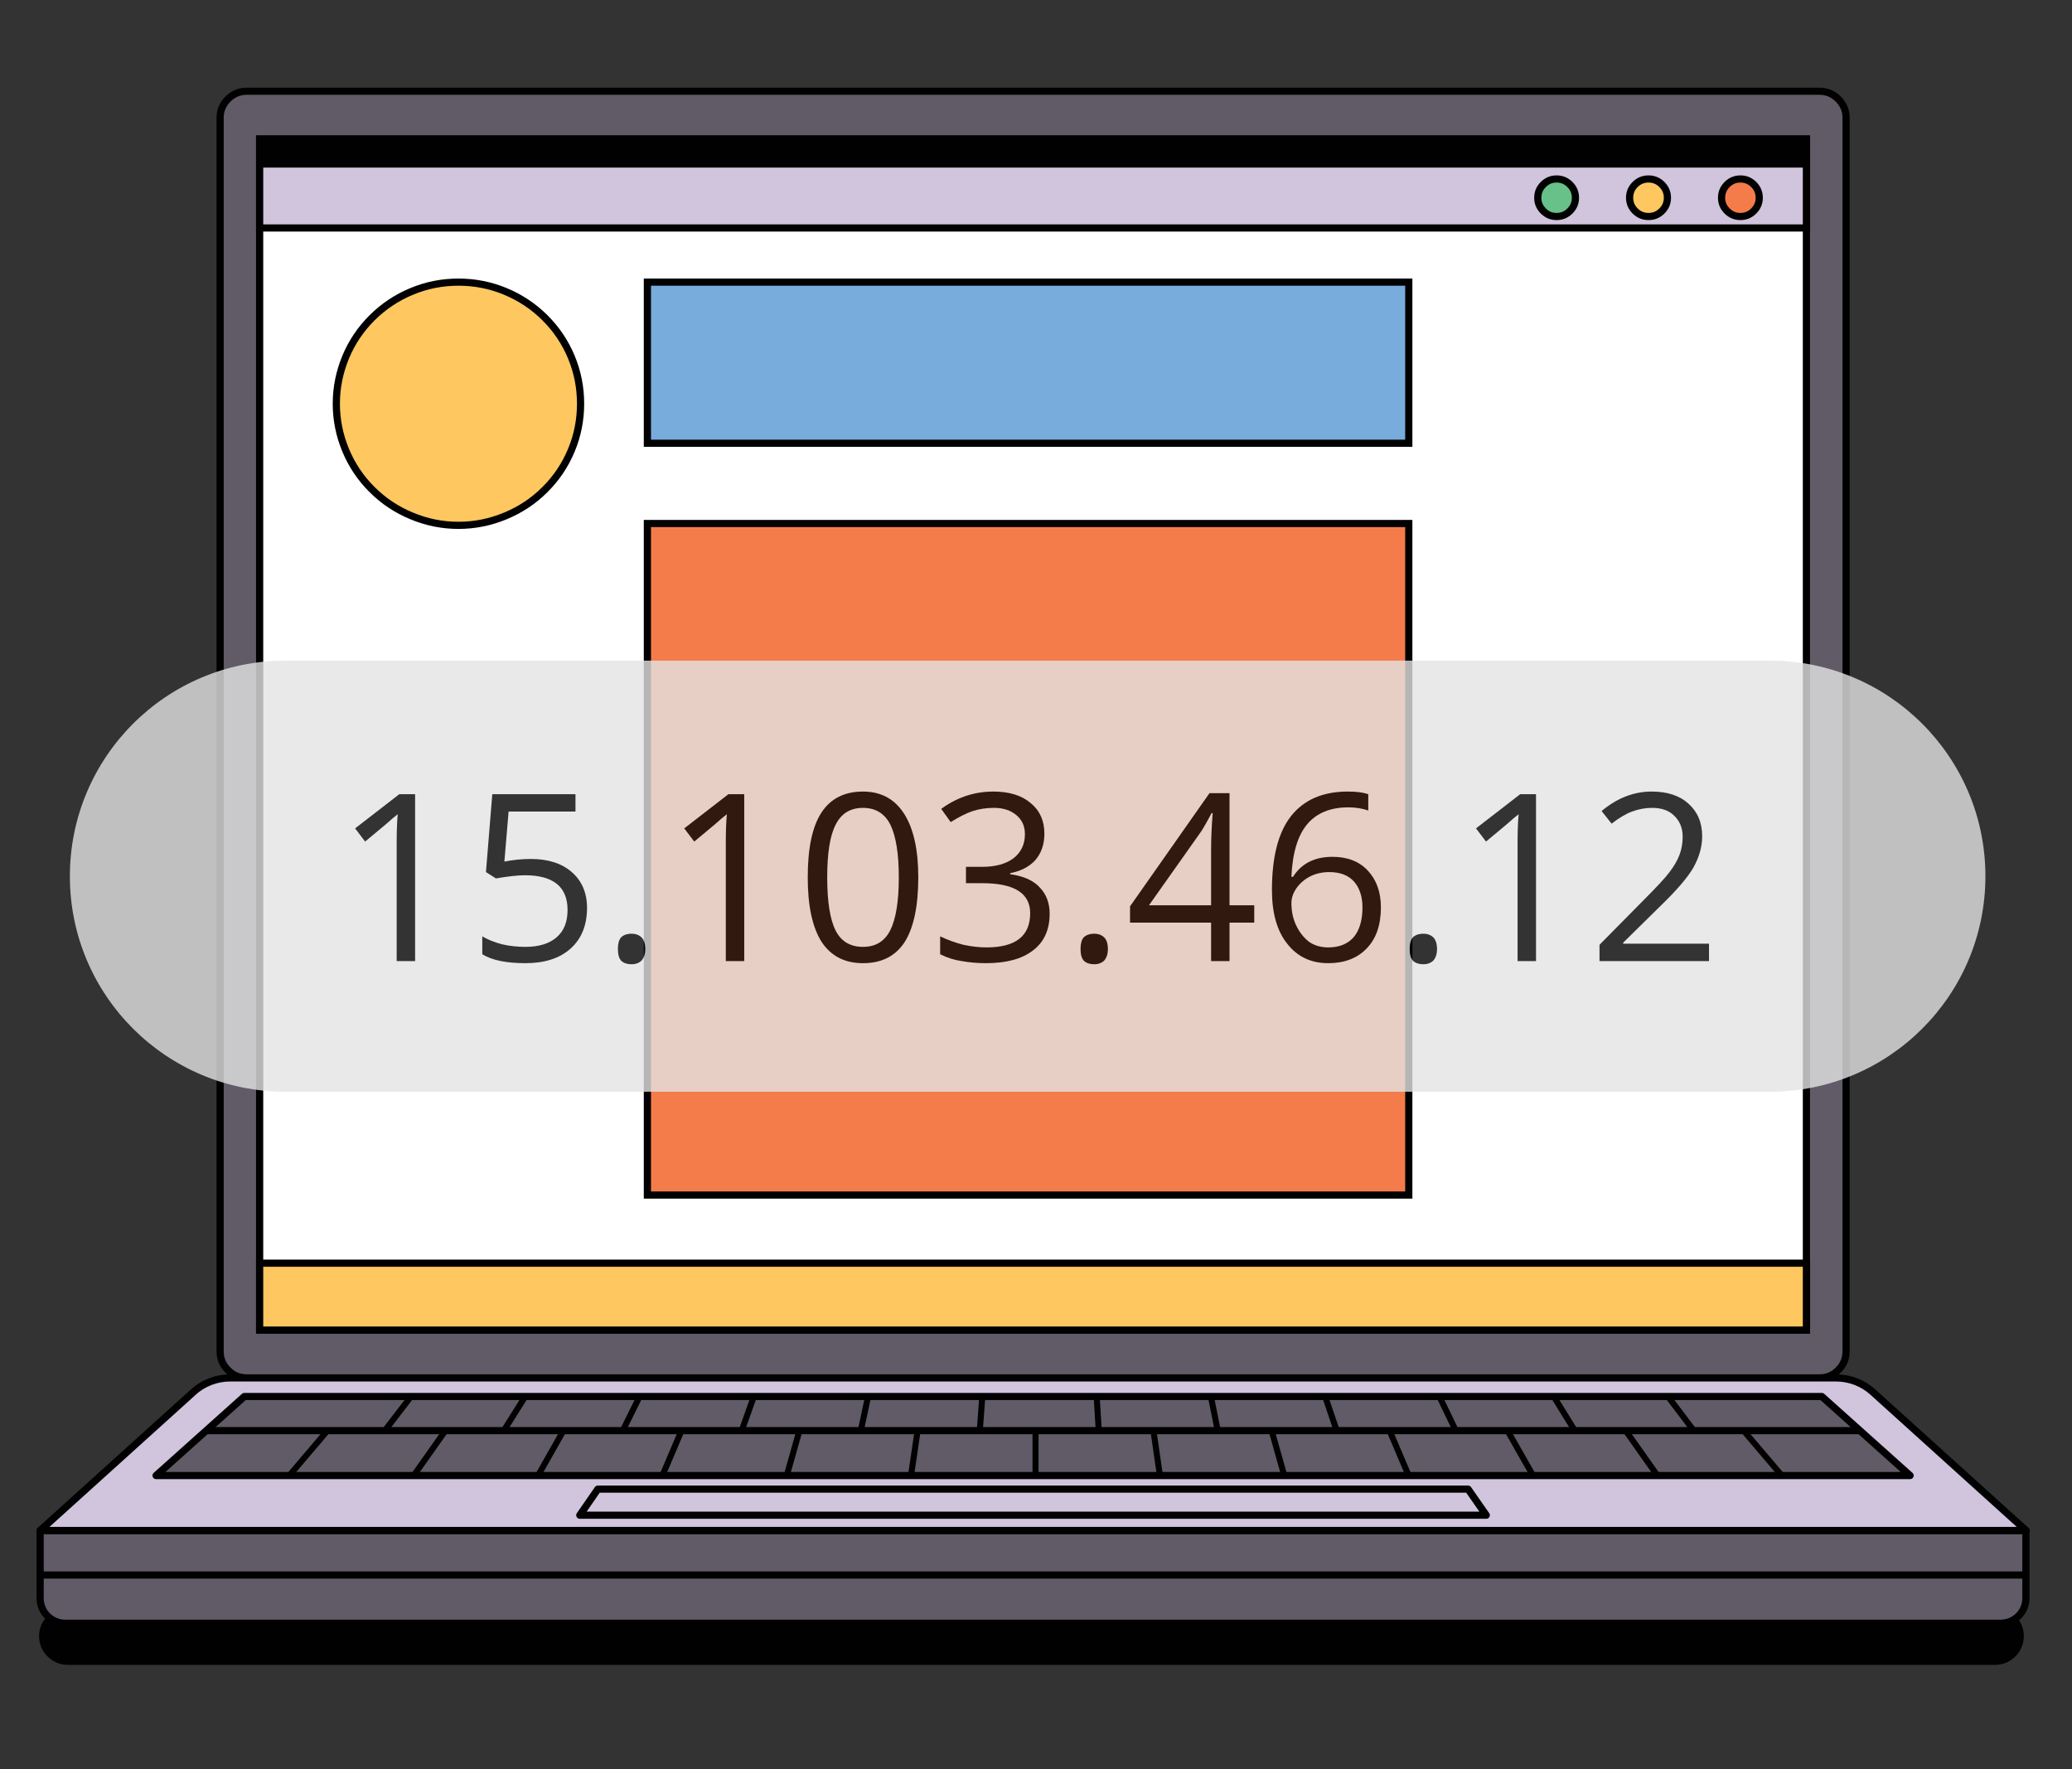 <svg xmlns="http://www.w3.org/2000/svg" xmlns:xlink="http://www.w3.org/1999/xlink" width="82" zoomAndPan="magnify" viewBox="0 0 61.5 52.5" height="70" preserveAspectRatio="xMidYMid meet" version="1.0"><rect x="0" y="0" width="61.5" height="52.5" fill="#333333" stroke="none"/><defs><filter x="0%" y="0%" width="100%" height="100%" id="8630735d70"><feColorMatrix values="0 0 0 0 1 0 0 0 0 1 0 0 0 0 1 0 0 0 1 0" color-interpolation-filters="sRGB"/></filter><g/><clipPath id="5763ffbee9"><path d="M 1 47 L 60.348 47 L 60.348 49.406 L 1 49.406 Z M 1 47 " clip-rule="nonzero"/></clipPath><clipPath id="37e1c57737"><path d="M 1 45 L 60.348 45 L 60.348 49 L 1 49 Z M 1 45 " clip-rule="nonzero"/></clipPath><clipPath id="cb5152cf98"><path d="M 6 2.602 L 55 2.602 L 55 41 L 6 41 Z M 6 2.602 " clip-rule="nonzero"/></clipPath><clipPath id="430d9df5b8"><path d="M 3 2.602 L 58 2.602 L 58 44 L 3 44 Z M 3 2.602 " clip-rule="nonzero"/></clipPath><clipPath id="fd069231ec"><path d="M 42 2.602 L 50 2.602 L 50 10 L 42 10 Z M 42 2.602 " clip-rule="nonzero"/></clipPath><clipPath id="de29bfbe57"><path d="M 45 2.602 L 53 2.602 L 53 10 L 45 10 Z M 45 2.602 " clip-rule="nonzero"/></clipPath><clipPath id="9e4028ea9c"><path d="M 48 2.602 L 56 2.602 L 56 10 L 48 10 Z M 48 2.602 " clip-rule="nonzero"/></clipPath><clipPath id="e3fb96e6b4"><path d="M 1 40 L 60.348 40 L 60.348 46 L 1 46 Z M 1 40 " clip-rule="nonzero"/></clipPath><clipPath id="500cd2a64b"><path d="M 1 46 L 60.348 46 L 60.348 47 L 1 47 Z M 1 46 " clip-rule="nonzero"/></clipPath><mask id="01792b430b"><g filter="url(#8630735d70)"><rect x="-6.15" width="73.8" fill="#000000" y="-5.25" height="63" fill-opacity="0.8"/></g></mask><clipPath id="0dff58a155"><path d="M 1.074 0.605 L 57.941 0.605 L 57.941 13.398 L 1.074 13.398 Z M 1.074 0.605 " clip-rule="nonzero"/></clipPath><clipPath id="b0744ac291"><path d="M 7.473 0.605 L 51.531 0.605 C 55.066 0.605 57.93 3.469 57.93 7.004 C 57.93 10.535 55.066 13.398 51.531 13.398 L 7.473 13.398 C 3.938 13.398 1.074 10.535 1.074 7.004 C 1.074 3.469 3.938 0.605 7.473 0.605 Z M 7.473 0.605 " clip-rule="nonzero"/></clipPath><clipPath id="9537b6307e"><rect x="0" width="58" y="0" height="14"/></clipPath></defs><g clip-path="url(#5763ffbee9)"><path fill="#010101" d="M 2.016 47.707 L 59.215 47.707 C 59.453 47.707 59.652 47.789 59.82 47.953 C 59.984 48.121 60.07 48.32 60.07 48.555 C 60.07 48.789 59.984 48.988 59.82 49.156 C 59.652 49.32 59.453 49.406 59.215 49.406 L 2.016 49.406 C 1.781 49.406 1.578 49.32 1.41 49.156 C 1.246 48.988 1.16 48.789 1.16 48.555 C 1.16 48.32 1.246 48.121 1.41 47.953 C 1.578 47.789 1.781 47.707 2.016 47.707 Z M 2.016 47.707 " fill-opacity="1" fill-rule="nonzero"/></g><g clip-path="url(#37e1c57737)"><path stroke-linecap="butt" transform="matrix(0.427, 0, 0, 0.425, 1.085, 2.6)" fill-opacity="1" fill="#615b67" fill-rule="nonzero" stroke-linejoin="round" d="M 0.249 100.749 L 0.249 105.478 C 0.249 106.453 1.027 107.226 1.998 107.226 L 136.526 107.226 C 137.496 107.226 138.284 106.453 138.284 105.478 L 138.284 100.749 Z M 0.249 100.749 " stroke="#010101" stroke-width="0.5" stroke-opacity="1" stroke-miterlimit="4"/></g><path fill="#ffffff" d="M 8.016 6.762 L 53.016 6.762 L 53.016 39.996 L 8.016 39.996 Z M 8.016 6.762 " fill-opacity="1" fill-rule="nonzero"/><path fill="#ffffff" d="M 8.016 6.762 L 53.016 6.762 L 53.016 39.996 L 8.016 39.996 Z M 8.016 6.762 " fill-opacity="1" fill-rule="nonzero"/><path stroke-linecap="butt" transform="matrix(0.427, 0, 0, 0.425, 1.085, 2.6)" fill-opacity="1" fill="#ffffff" fill-rule="nonzero" stroke-linejoin="miter" d="M 39.456 36.958 L 98.546 36.958 L 98.546 84.714 L 39.456 84.714 Z M 39.456 36.958 " stroke="#010101" stroke-width="0.5" stroke-opacity="1" stroke-miterlimit="10"/><path stroke-linecap="butt" transform="matrix(0.427, 0, 0, 0.425, 1.085, 2.6)" fill-opacity="1" fill="#ffffff" fill-rule="nonzero" stroke-linejoin="miter" d="M 39.456 12.892 L 98.546 12.892 L 98.546 23.573 L 39.456 23.573 Z M 39.456 12.892 " stroke="#010101" stroke-width="0.5" stroke-opacity="1" stroke-miterlimit="10"/><g clip-path="url(#cb5152cf98)"><path fill="#615b67" d="M 7.32 2.707 L 53.941 2.707 C 54.16 2.707 54.348 2.785 54.5 2.938 C 54.656 3.094 54.734 3.277 54.734 3.496 L 54.734 40.066 C 54.734 40.285 54.656 40.473 54.5 40.625 C 54.348 40.781 54.16 40.855 53.941 40.855 L 7.32 40.855 C 7.102 40.855 6.914 40.781 6.762 40.625 C 6.605 40.473 6.527 40.285 6.527 40.066 L 6.527 3.496 C 6.527 3.277 6.605 3.094 6.762 2.938 C 6.914 2.785 7.102 2.707 7.32 2.707 Z M 7.32 2.707 " fill-opacity="1" fill-rule="nonzero"/></g><g clip-path="url(#430d9df5b8)"><path stroke-linecap="butt" transform="matrix(0.427, 0, 0, 0.425, 1.085, 2.6)" fill="none" stroke-linejoin="miter" d="M 14.618 0.252 L 123.924 0.252 C 124.437 0.252 124.876 0.436 125.233 0.794 C 125.6 1.162 125.783 1.595 125.783 2.11 L 125.783 88.238 C 125.783 88.753 125.6 89.194 125.233 89.553 C 124.876 89.921 124.437 90.096 123.924 90.096 L 14.618 90.096 C 14.105 90.096 13.666 89.921 13.309 89.553 C 12.942 89.194 12.759 88.753 12.759 88.238 L 12.759 2.11 C 12.759 1.595 12.942 1.162 13.309 0.794 C 13.666 0.436 14.105 0.252 14.618 0.252 Z M 14.618 0.252 " stroke="#010101" stroke-width="0.5" stroke-opacity="1" stroke-miterlimit="10"/></g><path stroke-linecap="butt" transform="matrix(0.427, 0, 0, 0.425, 1.085, 2.6)" fill-opacity="1" fill="#ffffff" fill-rule="nonzero" stroke-linejoin="miter" d="M 15.507 3.591 L 123.026 3.591 L 123.026 86.756 L 15.507 86.756 Z M 15.507 3.591 " stroke="#010101" stroke-width="0.5" stroke-opacity="1" stroke-miterlimit="10"/><path stroke-linecap="butt" transform="matrix(0.427, 0, 0, 0.425, 1.085, 2.6)" fill-opacity="1" fill="#fec75f" fill-rule="nonzero" stroke-linejoin="miter" d="M 15.507 82.083 L 123.026 82.083 L 123.026 86.756 L 15.507 86.756 Z M 15.507 82.083 " stroke="#010101" stroke-width="0.5" stroke-opacity="1" stroke-miterlimit="10"/><path stroke-linecap="butt" transform="matrix(0.427, 0, 0, 0.425, 1.085, 2.6)" fill-opacity="1" fill="#d1c4dd" fill-rule="nonzero" stroke-linejoin="miter" d="M 15.507 3.591 L 123.026 3.591 L 123.026 9.801 L 15.507 9.801 Z M 15.507 3.591 " stroke="#010101" stroke-width="0.5" stroke-opacity="1" stroke-miterlimit="10"/><path stroke-linecap="butt" transform="matrix(0.427, 0, 0, 0.425, 1.085, 2.6)" fill-opacity="1" fill="#77acdd" fill-rule="nonzero" stroke-linejoin="miter" d="M 42.46 13.582 L 95.386 13.582 L 95.386 24.833 L 42.46 24.833 Z M 42.46 13.582 " stroke="#010101" stroke-width="0.5" stroke-opacity="1" stroke-miterlimit="10"/><path stroke-linecap="butt" transform="matrix(0.427, 0, 0, 0.425, 1.085, 2.6)" fill-opacity="1" fill="#f47c4a" fill-rule="nonzero" stroke-linejoin="miter" d="M 42.46 30.436 L 95.386 30.436 L 95.386 77.327 L 42.46 77.327 Z M 42.46 30.436 " stroke="#010101" stroke-width="0.5" stroke-opacity="1" stroke-miterlimit="10"/><path stroke-linecap="butt" transform="matrix(0.427, 0, 0, 0.425, 1.085, 2.6)" fill-opacity="1" fill="#fec75f" fill-rule="nonzero" stroke-linejoin="miter" d="M 37.816 22.073 C 37.816 23.196 37.606 24.281 37.175 25.321 C 36.745 26.36 36.131 27.28 35.335 28.071 C 34.538 28.872 33.622 29.479 32.578 29.911 C 31.543 30.344 30.453 30.565 29.327 30.565 C 28.2 30.565 27.119 30.344 26.085 29.911 C 25.041 29.479 24.125 28.872 23.328 28.071 C 22.531 27.28 21.917 26.36 21.487 25.321 C 21.057 24.281 20.837 23.196 20.837 22.073 C 20.837 20.942 21.057 19.865 21.487 18.817 C 21.917 17.777 22.531 16.866 23.328 16.066 C 24.125 15.275 25.041 14.658 26.085 14.226 C 27.119 13.794 28.2 13.582 29.327 13.582 C 30.453 13.582 31.543 13.794 32.578 14.226 C 33.622 14.658 34.538 15.275 35.335 16.066 C 36.131 16.866 36.745 17.777 37.175 18.817 C 37.606 19.865 37.816 20.942 37.816 22.073 Z M 37.816 22.073 " stroke="#010101" stroke-width="0.5" stroke-opacity="1" stroke-miterlimit="10"/><path fill="#010101" d="M 7.699 4.125 L 53.559 4.125 L 53.559 4.973 L 7.699 4.973 Z M 7.699 4.125 " fill-opacity="1" fill-rule="nonzero"/><path fill="#67c189" d="M 46.711 5.867 C 46.711 6.02 46.656 6.148 46.547 6.258 C 46.438 6.367 46.305 6.422 46.152 6.422 C 45.996 6.422 45.867 6.367 45.758 6.258 C 45.648 6.148 45.594 6.02 45.594 5.867 C 45.594 5.711 45.648 5.582 45.758 5.473 C 45.867 5.363 45.996 5.309 46.152 5.309 C 46.305 5.309 46.438 5.363 46.547 5.473 C 46.656 5.582 46.711 5.711 46.711 5.867 Z M 46.711 5.867 " fill-opacity="1" fill-rule="nonzero"/><g clip-path="url(#fd069231ec)"><path stroke-linecap="butt" transform="matrix(0.427, 0, 0, 0.425, 1.085, 2.6)" fill="none" stroke-linejoin="miter" d="M 106.971 7.694 C 106.971 8.053 106.843 8.356 106.587 8.614 C 106.33 8.872 106.019 9 105.662 9 C 105.296 9 104.993 8.872 104.737 8.614 C 104.48 8.356 104.352 8.053 104.352 7.694 C 104.352 7.326 104.48 7.023 104.737 6.765 C 104.993 6.507 105.296 6.379 105.662 6.379 C 106.019 6.379 106.33 6.507 106.587 6.765 C 106.843 7.023 106.971 7.326 106.971 7.694 Z M 106.971 7.694 " stroke="#010101" stroke-width="0.5" stroke-opacity="1" stroke-miterlimit="10"/></g><path fill="#fec75f" d="M 49.438 5.867 C 49.438 6.02 49.383 6.148 49.273 6.258 C 49.164 6.367 49.031 6.422 48.879 6.422 C 48.723 6.422 48.59 6.367 48.48 6.258 C 48.371 6.148 48.316 6.02 48.316 5.867 C 48.316 5.711 48.371 5.582 48.48 5.473 C 48.59 5.363 48.723 5.309 48.879 5.309 C 49.031 5.309 49.164 5.363 49.273 5.473 C 49.383 5.582 49.438 5.711 49.438 5.867 Z M 49.438 5.867 " fill-opacity="1" fill-rule="nonzero"/><g clip-path="url(#de29bfbe57)"><path stroke-linecap="butt" transform="matrix(0.427, 0, 0, 0.425, 1.085, 2.6)" fill="none" stroke-linejoin="miter" d="M 113.364 7.694 C 113.364 8.053 113.236 8.356 112.979 8.614 C 112.723 8.872 112.412 9 112.054 9 C 111.688 9 111.377 8.872 111.12 8.614 C 110.864 8.356 110.736 8.053 110.736 7.694 C 110.736 7.326 110.864 7.023 111.12 6.765 C 111.377 6.507 111.688 6.379 112.054 6.379 C 112.412 6.379 112.723 6.507 112.979 6.765 C 113.236 7.023 113.364 7.326 113.364 7.694 Z M 113.364 7.694 " stroke="#010101" stroke-width="0.5" stroke-opacity="1" stroke-miterlimit="10"/></g><path fill="#f47c4a" d="M 52.16 5.867 C 52.16 6.02 52.105 6.148 51.996 6.258 C 51.887 6.367 51.758 6.422 51.602 6.422 C 51.449 6.422 51.316 6.367 51.207 6.258 C 51.098 6.148 51.043 6.02 51.043 5.867 C 51.043 5.711 51.098 5.582 51.207 5.473 C 51.316 5.363 51.449 5.309 51.602 5.309 C 51.758 5.309 51.887 5.363 51.996 5.473 C 52.105 5.582 52.16 5.711 52.16 5.867 Z M 52.16 5.867 " fill-opacity="1" fill-rule="nonzero"/><g clip-path="url(#9e4028ea9c)"><path stroke-linecap="butt" transform="matrix(0.427, 0, 0, 0.425, 1.085, 2.6)" fill="none" stroke-linejoin="miter" d="M 119.747 7.694 C 119.747 8.053 119.619 8.356 119.363 8.614 C 119.106 8.872 118.804 9 118.438 9 C 118.081 9 117.769 8.872 117.513 8.614 C 117.256 8.356 117.128 8.053 117.128 7.694 C 117.128 7.326 117.256 7.023 117.513 6.765 C 117.769 6.507 118.081 6.379 118.438 6.379 C 118.804 6.379 119.106 6.507 119.363 6.765 C 119.619 7.023 119.747 7.326 119.747 7.694 Z M 119.747 7.694 " stroke="#010101" stroke-width="0.5" stroke-opacity="1" stroke-miterlimit="10"/></g><g clip-path="url(#e3fb96e6b4)"><path stroke-linecap="butt" transform="matrix(0.427, 0, 0, 0.425, 1.085, 2.6)" fill-opacity="1" fill="#d1c4dd" fill-rule="nonzero" stroke-linejoin="round" d="M 127.651 91.09 C 126.946 90.446 126.03 90.096 125.078 90.096 L 13.464 90.096 C 12.512 90.096 11.587 90.446 10.891 91.09 L 0.249 100.749 L 138.293 100.749 Z M 127.651 91.09 " stroke="#010101" stroke-width="0.5" stroke-opacity="1" stroke-miterlimit="4"/></g><path stroke-linecap="butt" transform="matrix(0.427, 0, 0, 0.425, 1.085, 2.6)" fill-opacity="1" fill="#615b67" fill-rule="nonzero" stroke-linejoin="round" d="M 124.098 91.393 L 14.444 91.393 L 8.308 96.913 L 130.234 96.913 Z M 124.098 91.393 " stroke="#010101" stroke-width="0.5" stroke-opacity="1" stroke-miterlimit="4"/><path stroke-linecap="butt" transform="matrix(0.427, 0, 0, 0.425, 1.085, 2.6)" fill-opacity="1" fill="#d1c4dd" fill-rule="nonzero" stroke-linejoin="round" d="M 99.507 97.861 L 39.016 97.861 L 37.762 99.682 L 100.771 99.682 Z M 99.507 97.861 " stroke="#010101" stroke-width="0.5" stroke-opacity="1" stroke-miterlimit="4"/><path stroke-linecap="butt" transform="matrix(0.427, 0, 0, 0.425, 1.085, 2.6)" fill="none" stroke-linejoin="round" d="M 11.779 93.776 L 126.763 93.776 " stroke="#010101" stroke-width="0.5" stroke-opacity="1" stroke-miterlimit="4"/><path stroke-linecap="butt" transform="matrix(0.427, 0, 0, 0.425, 1.085, 2.6)" fill="none" stroke-linejoin="round" d="M 17.567 96.913 L 20.223 93.776 " stroke="#010101" stroke-width="0.42" stroke-opacity="1" stroke-miterlimit="4"/><path stroke-linecap="butt" transform="matrix(0.427, 0, 0, 0.425, 1.085, 2.6)" fill="none" stroke-linejoin="round" d="M 26.213 96.913 L 28.42 93.776 " stroke="#010101" stroke-width="0.42" stroke-opacity="1" stroke-miterlimit="4"/><path stroke-linecap="butt" transform="matrix(0.427, 0, 0, 0.425, 1.085, 2.6)" fill="none" stroke-linejoin="round" d="M 34.858 96.913 L 36.626 93.776 " stroke="#010101" stroke-width="0.42" stroke-opacity="1" stroke-miterlimit="4"/><path stroke-linecap="butt" transform="matrix(0.427, 0, 0, 0.425, 1.085, 2.6)" fill="none" stroke-linejoin="round" d="M 43.504 96.913 L 44.832 93.776 " stroke="#010101" stroke-width="0.42" stroke-opacity="1" stroke-miterlimit="4"/><path stroke-linecap="butt" transform="matrix(0.427, 0, 0, 0.425, 1.085, 2.6)" fill="none" stroke-linejoin="round" d="M 52.149 96.913 L 53.029 93.776 " stroke="#010101" stroke-width="0.42" stroke-opacity="1" stroke-miterlimit="4"/><path stroke-linecap="butt" transform="matrix(0.427, 0, 0, 0.425, 1.085, 2.6)" fill="none" stroke-linejoin="round" d="M 60.786 96.913 L 61.244 93.776 " stroke="#010101" stroke-width="0.42" stroke-opacity="1" stroke-miterlimit="4"/><path stroke-linecap="butt" transform="matrix(0.427, 0, 0, 0.425, 1.085, 2.6)" fill="none" stroke-linejoin="round" d="M 69.44 96.913 L 69.44 93.776 " stroke="#010101" stroke-width="0.42" stroke-opacity="1" stroke-miterlimit="4"/><path stroke-linecap="butt" transform="matrix(0.427, 0, 0, 0.425, 1.085, 2.6)" fill="none" stroke-linejoin="round" d="M 78.086 96.913 L 77.637 93.776 " stroke="#010101" stroke-width="0.42" stroke-opacity="1" stroke-miterlimit="4"/><path stroke-linecap="butt" transform="matrix(0.427, 0, 0, 0.425, 1.085, 2.6)" fill="none" stroke-linejoin="round" d="M 86.731 96.913 L 85.852 93.776 " stroke="#010101" stroke-width="0.42" stroke-opacity="1" stroke-miterlimit="4"/><path stroke-linecap="butt" transform="matrix(0.427, 0, 0, 0.425, 1.085, 2.6)" fill="none" stroke-linejoin="round" d="M 95.377 96.913 L 94.049 93.776 " stroke="#010101" stroke-width="0.42" stroke-opacity="1" stroke-miterlimit="4"/><path stroke-linecap="butt" transform="matrix(0.427, 0, 0, 0.425, 1.085, 2.6)" fill="none" stroke-linejoin="round" d="M 104.022 96.913 L 102.246 93.776 " stroke="#010101" stroke-width="0.42" stroke-opacity="1" stroke-miterlimit="4"/><path stroke-linecap="butt" transform="matrix(0.427, 0, 0, 0.425, 1.085, 2.6)" fill="none" stroke-linejoin="round" d="M 112.668 96.913 L 110.461 93.776 " stroke="#010101" stroke-width="0.42" stroke-opacity="1" stroke-miterlimit="4"/><path stroke-linecap="butt" transform="matrix(0.427, 0, 0, 0.425, 1.085, 2.6)" fill="none" stroke-linejoin="round" d="M 121.314 96.913 L 118.658 93.776 " stroke="#010101" stroke-width="0.42" stroke-opacity="1" stroke-miterlimit="4"/><path stroke-linecap="butt" transform="matrix(0.427, 0, 0, 0.425, 1.085, 2.6)" fill="none" stroke-linejoin="round" d="M 24.207 93.776 L 26.03 91.393 " stroke="#010101" stroke-width="0.42" stroke-opacity="1" stroke-miterlimit="4"/><path stroke-linecap="butt" transform="matrix(0.427, 0, 0, 0.425, 1.085, 2.6)" fill="none" stroke-linejoin="round" d="M 32.477 93.776 L 33.97 91.393 " stroke="#010101" stroke-width="0.42" stroke-opacity="1" stroke-miterlimit="4"/><path stroke-linecap="butt" transform="matrix(0.427, 0, 0, 0.425, 1.085, 2.6)" fill="none" stroke-linejoin="round" d="M 40.747 93.776 L 41.919 91.393 " stroke="#010101" stroke-width="0.42" stroke-opacity="1" stroke-miterlimit="4"/><path stroke-linecap="butt" transform="matrix(0.427, 0, 0, 0.425, 1.085, 2.6)" fill="none" stroke-linejoin="round" d="M 49.017 93.776 L 49.86 91.393 " stroke="#010101" stroke-width="0.42" stroke-opacity="1" stroke-miterlimit="4"/><path stroke-linecap="butt" transform="matrix(0.427, 0, 0, 0.425, 1.085, 2.6)" fill="none" stroke-linejoin="round" d="M 57.296 93.776 L 57.8 91.393 " stroke="#010101" stroke-width="0.42" stroke-opacity="1" stroke-miterlimit="4"/><path stroke-linecap="butt" transform="matrix(0.427, 0, 0, 0.425, 1.085, 2.6)" fill="none" stroke-linejoin="round" d="M 65.566 93.776 L 65.74 91.393 " stroke="#010101" stroke-width="0.42" stroke-opacity="1" stroke-miterlimit="4"/><path stroke-linecap="butt" transform="matrix(0.427, 0, 0, 0.425, 1.085, 2.6)" fill="none" stroke-linejoin="round" d="M 73.836 93.776 L 73.69 91.393 " stroke="#010101" stroke-width="0.42" stroke-opacity="1" stroke-miterlimit="4"/><path stroke-linecap="butt" transform="matrix(0.427, 0, 0, 0.425, 1.085, 2.6)" fill="none" stroke-linejoin="round" d="M 82.106 93.776 L 81.63 91.393 " stroke="#010101" stroke-width="0.42" stroke-opacity="1" stroke-miterlimit="4"/><path stroke-linecap="butt" transform="matrix(0.427, 0, 0, 0.425, 1.085, 2.6)" fill="none" stroke-linejoin="round" d="M 90.376 93.776 L 89.571 91.393 " stroke="#010101" stroke-width="0.42" stroke-opacity="1" stroke-miterlimit="4"/><path stroke-linecap="butt" transform="matrix(0.427, 0, 0, 0.425, 1.085, 2.6)" fill="none" stroke-linejoin="round" d="M 98.656 93.776 L 97.511 91.393 " stroke="#010101" stroke-width="0.42" stroke-opacity="1" stroke-miterlimit="4"/><path stroke-linecap="butt" transform="matrix(0.427, 0, 0, 0.425, 1.085, 2.6)" fill="none" stroke-linejoin="round" d="M 106.926 93.776 L 105.46 91.393 " stroke="#010101" stroke-width="0.42" stroke-opacity="1" stroke-miterlimit="4"/><path stroke-linecap="butt" transform="matrix(0.427, 0, 0, 0.425, 1.085, 2.6)" fill="none" stroke-linejoin="round" d="M 115.196 93.776 L 113.401 91.393 " stroke="#010101" stroke-width="0.42" stroke-opacity="1" stroke-miterlimit="4"/><g clip-path="url(#500cd2a64b)"><path stroke-linecap="butt" transform="matrix(0.427, 0, 0, 0.425, 1.085, 2.6)" fill="none" stroke-linejoin="round" d="M 0.249 103.859 L 138.293 103.859 " stroke="#010101" stroke-width="0.5" stroke-opacity="1" stroke-miterlimit="4"/></g><g mask="url(#01792b430b)"><g transform="matrix(1, 0, 0, 1, 1, 19)"><g clip-path="url(#9537b6307e)"><g clip-path="url(#0dff58a155)"><g clip-path="url(#b0744ac291)"><path fill="#e4e4e4" d="M 1.074 0.605 L 57.941 0.605 L 57.941 13.398 L 1.074 13.398 Z M 1.074 0.605 " fill-opacity="1" fill-rule="nonzero"/></g></g><g fill="#000000" fill-opacity="1"><g transform="translate(8.899, 9.521)"><g><path d="M 2.422 0 L 1.875 0 L 1.875 -3.531 C 1.875 -3.82 1.883 -4.098 1.906 -4.359 C 1.852 -4.316 1.797 -4.27 1.734 -4.219 C 1.68 -4.164 1.414 -3.941 0.938 -3.547 L 0.641 -3.938 L 1.953 -4.953 L 2.422 -4.953 Z M 2.422 0 "/></g></g></g><g fill="#000000" fill-opacity="1"><g transform="translate(12.862, 9.521)"><g><path d="M 1.891 -3.031 C 2.41 -3.031 2.816 -2.898 3.109 -2.641 C 3.41 -2.379 3.562 -2.023 3.562 -1.578 C 3.562 -1.066 3.398 -0.664 3.078 -0.375 C 2.754 -0.082 2.305 0.062 1.734 0.062 C 1.172 0.062 0.742 -0.023 0.453 -0.203 L 0.453 -0.734 C 0.609 -0.641 0.801 -0.562 1.031 -0.5 C 1.27 -0.445 1.504 -0.422 1.734 -0.422 C 2.129 -0.422 2.438 -0.516 2.656 -0.703 C 2.875 -0.891 2.984 -1.16 2.984 -1.516 C 2.984 -2.203 2.562 -2.547 1.719 -2.547 C 1.508 -2.547 1.223 -2.516 0.859 -2.453 L 0.562 -2.641 L 0.75 -4.953 L 3.219 -4.953 L 3.219 -4.438 L 1.234 -4.438 L 1.109 -2.953 C 1.367 -3.004 1.629 -3.031 1.891 -3.031 Z M 1.891 -3.031 "/></g></g></g><g fill="#000000" fill-opacity="1"><g transform="translate(16.824, 9.521)"><g><path d="M 0.516 -0.359 C 0.516 -0.516 0.547 -0.629 0.609 -0.703 C 0.68 -0.773 0.785 -0.812 0.922 -0.812 C 1.047 -0.812 1.145 -0.773 1.219 -0.703 C 1.289 -0.629 1.328 -0.516 1.328 -0.359 C 1.328 -0.211 1.289 -0.098 1.219 -0.016 C 1.145 0.055 1.047 0.094 0.922 0.094 C 0.797 0.094 0.695 0.062 0.625 0 C 0.551 -0.07 0.516 -0.191 0.516 -0.359 Z M 0.516 -0.359 "/></g></g></g><g fill="#000000" fill-opacity="1"><g transform="translate(18.668, 9.521)"><g><path d="M 2.422 0 L 1.875 0 L 1.875 -3.531 C 1.875 -3.82 1.883 -4.098 1.906 -4.359 C 1.852 -4.316 1.797 -4.27 1.734 -4.219 C 1.68 -4.164 1.414 -3.941 0.938 -3.547 L 0.641 -3.938 L 1.953 -4.953 L 2.422 -4.953 Z M 2.422 0 "/></g></g></g><g fill="#000000" fill-opacity="1"><g transform="translate(22.631, 9.521)"><g><path d="M 3.625 -2.484 C 3.625 -1.629 3.488 -0.988 3.219 -0.562 C 2.945 -0.145 2.535 0.062 1.984 0.062 C 1.441 0.062 1.031 -0.148 0.75 -0.578 C 0.477 -1.016 0.344 -1.648 0.344 -2.484 C 0.344 -3.348 0.477 -3.988 0.75 -4.406 C 1.02 -4.82 1.43 -5.031 1.984 -5.031 C 2.516 -5.031 2.922 -4.812 3.203 -4.375 C 3.484 -3.938 3.625 -3.305 3.625 -2.484 Z M 0.922 -2.484 C 0.922 -1.766 1.004 -1.238 1.172 -0.906 C 1.336 -0.582 1.609 -0.422 1.984 -0.422 C 2.359 -0.422 2.629 -0.586 2.797 -0.922 C 2.961 -1.254 3.047 -1.773 3.047 -2.484 C 3.047 -3.191 2.961 -3.711 2.797 -4.047 C 2.629 -4.379 2.359 -4.547 1.984 -4.547 C 1.609 -4.547 1.336 -4.379 1.172 -4.047 C 1.004 -3.723 0.922 -3.203 0.922 -2.484 Z M 0.922 -2.484 "/></g></g></g><g fill="#000000" fill-opacity="1"><g transform="translate(26.593, 9.521)"><g><path d="M 3.406 -3.781 C 3.406 -3.469 3.316 -3.207 3.141 -3 C 2.961 -2.801 2.711 -2.672 2.391 -2.609 L 2.391 -2.578 C 2.785 -2.523 3.078 -2.395 3.266 -2.188 C 3.461 -1.988 3.562 -1.727 3.562 -1.406 C 3.562 -0.926 3.395 -0.562 3.062 -0.312 C 2.738 -0.062 2.273 0.062 1.672 0.062 C 1.41 0.062 1.172 0.039 0.953 0 C 0.734 -0.031 0.52 -0.098 0.312 -0.203 L 0.312 -0.734 C 0.531 -0.629 0.758 -0.547 1 -0.484 C 1.25 -0.43 1.477 -0.406 1.688 -0.406 C 2.551 -0.406 2.984 -0.742 2.984 -1.422 C 2.984 -2.016 2.508 -2.312 1.562 -2.312 L 1.078 -2.312 L 1.078 -2.797 L 1.562 -2.797 C 1.945 -2.797 2.254 -2.879 2.484 -3.047 C 2.711 -3.223 2.828 -3.461 2.828 -3.766 C 2.828 -4.004 2.742 -4.191 2.578 -4.328 C 2.41 -4.473 2.188 -4.547 1.906 -4.547 C 1.688 -4.547 1.477 -4.516 1.281 -4.453 C 1.094 -4.391 0.875 -4.281 0.625 -4.125 L 0.344 -4.516 C 0.551 -4.672 0.785 -4.797 1.047 -4.891 C 1.316 -4.984 1.598 -5.031 1.891 -5.031 C 2.367 -5.031 2.738 -4.914 3 -4.688 C 3.27 -4.469 3.406 -4.164 3.406 -3.781 Z M 3.406 -3.781 "/></g></g></g><g fill="#000000" fill-opacity="1"><g transform="translate(30.556, 9.521)"><g><path d="M 0.516 -0.359 C 0.516 -0.516 0.547 -0.629 0.609 -0.703 C 0.68 -0.773 0.785 -0.812 0.922 -0.812 C 1.047 -0.812 1.145 -0.773 1.219 -0.703 C 1.289 -0.629 1.328 -0.516 1.328 -0.359 C 1.328 -0.211 1.289 -0.098 1.219 -0.016 C 1.145 0.055 1.047 0.094 0.922 0.094 C 0.797 0.094 0.695 0.062 0.625 0 C 0.551 -0.07 0.516 -0.191 0.516 -0.359 Z M 0.516 -0.359 "/></g></g></g><g fill="#000000" fill-opacity="1"><g transform="translate(32.4, 9.521)"><g><path d="M 3.828 -1.141 L 3.094 -1.141 L 3.094 0 L 2.547 0 L 2.547 -1.141 L 0.141 -1.141 L 0.141 -1.625 L 2.5 -4.984 L 3.094 -4.984 L 3.094 -1.656 L 3.828 -1.656 Z M 2.547 -1.656 L 2.547 -3.297 C 2.547 -3.617 2.562 -3.984 2.594 -4.391 L 2.562 -4.391 C 2.445 -4.172 2.344 -3.988 2.25 -3.844 L 0.703 -1.656 Z M 2.547 -1.656 "/></g></g></g><g fill="#000000" fill-opacity="1"><g transform="translate(36.362, 9.521)"><g><path d="M 0.391 -2.109 C 0.391 -3.086 0.578 -3.816 0.953 -4.297 C 1.336 -4.785 1.898 -5.031 2.641 -5.031 C 2.898 -5.031 3.102 -5.004 3.25 -4.953 L 3.25 -4.469 C 3.07 -4.531 2.875 -4.562 2.656 -4.562 C 2.125 -4.562 1.719 -4.395 1.438 -4.062 C 1.156 -3.727 1 -3.207 0.969 -2.5 L 1.016 -2.5 C 1.266 -2.895 1.656 -3.094 2.188 -3.094 C 2.633 -3.094 2.984 -2.957 3.234 -2.688 C 3.492 -2.414 3.625 -2.051 3.625 -1.594 C 3.625 -1.07 3.484 -0.664 3.203 -0.375 C 2.922 -0.082 2.539 0.062 2.062 0.062 C 1.551 0.062 1.145 -0.129 0.844 -0.516 C 0.539 -0.898 0.391 -1.43 0.391 -2.109 Z M 2.062 -0.406 C 2.383 -0.406 2.633 -0.504 2.812 -0.703 C 2.988 -0.91 3.078 -1.207 3.078 -1.594 C 3.078 -1.914 2.992 -2.172 2.828 -2.359 C 2.66 -2.547 2.414 -2.641 2.094 -2.641 C 1.883 -2.641 1.695 -2.598 1.531 -2.516 C 1.363 -2.43 1.227 -2.316 1.125 -2.172 C 1.02 -2.023 0.969 -1.875 0.969 -1.719 C 0.969 -1.477 1.016 -1.258 1.109 -1.062 C 1.203 -0.863 1.328 -0.703 1.484 -0.578 C 1.648 -0.461 1.844 -0.406 2.062 -0.406 Z M 2.062 -0.406 "/></g></g></g><g fill="#000000" fill-opacity="1"><g transform="translate(40.325, 9.521)"><g><path d="M 0.516 -0.359 C 0.516 -0.516 0.547 -0.629 0.609 -0.703 C 0.68 -0.773 0.785 -0.812 0.922 -0.812 C 1.047 -0.812 1.145 -0.773 1.219 -0.703 C 1.289 -0.629 1.328 -0.516 1.328 -0.359 C 1.328 -0.211 1.289 -0.098 1.219 -0.016 C 1.145 0.055 1.047 0.094 0.922 0.094 C 0.797 0.094 0.695 0.062 0.625 0 C 0.551 -0.07 0.516 -0.191 0.516 -0.359 Z M 0.516 -0.359 "/></g></g></g><g fill="#000000" fill-opacity="1"><g transform="translate(42.169, 9.521)"><g><path d="M 2.422 0 L 1.875 0 L 1.875 -3.531 C 1.875 -3.82 1.883 -4.098 1.906 -4.359 C 1.852 -4.316 1.797 -4.27 1.734 -4.219 C 1.68 -4.164 1.414 -3.941 0.938 -3.547 L 0.641 -3.938 L 1.953 -4.953 L 2.422 -4.953 Z M 2.422 0 "/></g></g></g><g fill="#000000" fill-opacity="1"><g transform="translate(46.132, 9.521)"><g><path d="M 3.594 0 L 0.344 0 L 0.344 -0.484 L 1.641 -1.797 C 2.035 -2.191 2.297 -2.473 2.422 -2.641 C 2.555 -2.816 2.656 -2.988 2.719 -3.156 C 2.781 -3.32 2.812 -3.5 2.812 -3.688 C 2.812 -3.945 2.727 -4.156 2.562 -4.312 C 2.406 -4.469 2.188 -4.547 1.906 -4.547 C 1.695 -4.547 1.5 -4.508 1.312 -4.438 C 1.133 -4.375 0.93 -4.254 0.703 -4.078 L 0.406 -4.453 C 0.863 -4.836 1.359 -5.031 1.891 -5.031 C 2.359 -5.031 2.723 -4.91 2.984 -4.672 C 3.254 -4.43 3.391 -4.109 3.391 -3.703 C 3.391 -3.391 3.301 -3.078 3.125 -2.766 C 2.945 -2.461 2.613 -2.078 2.125 -1.609 L 1.047 -0.547 L 1.047 -0.516 L 3.594 -0.516 Z M 3.594 0 "/></g></g></g></g></g></g></svg>